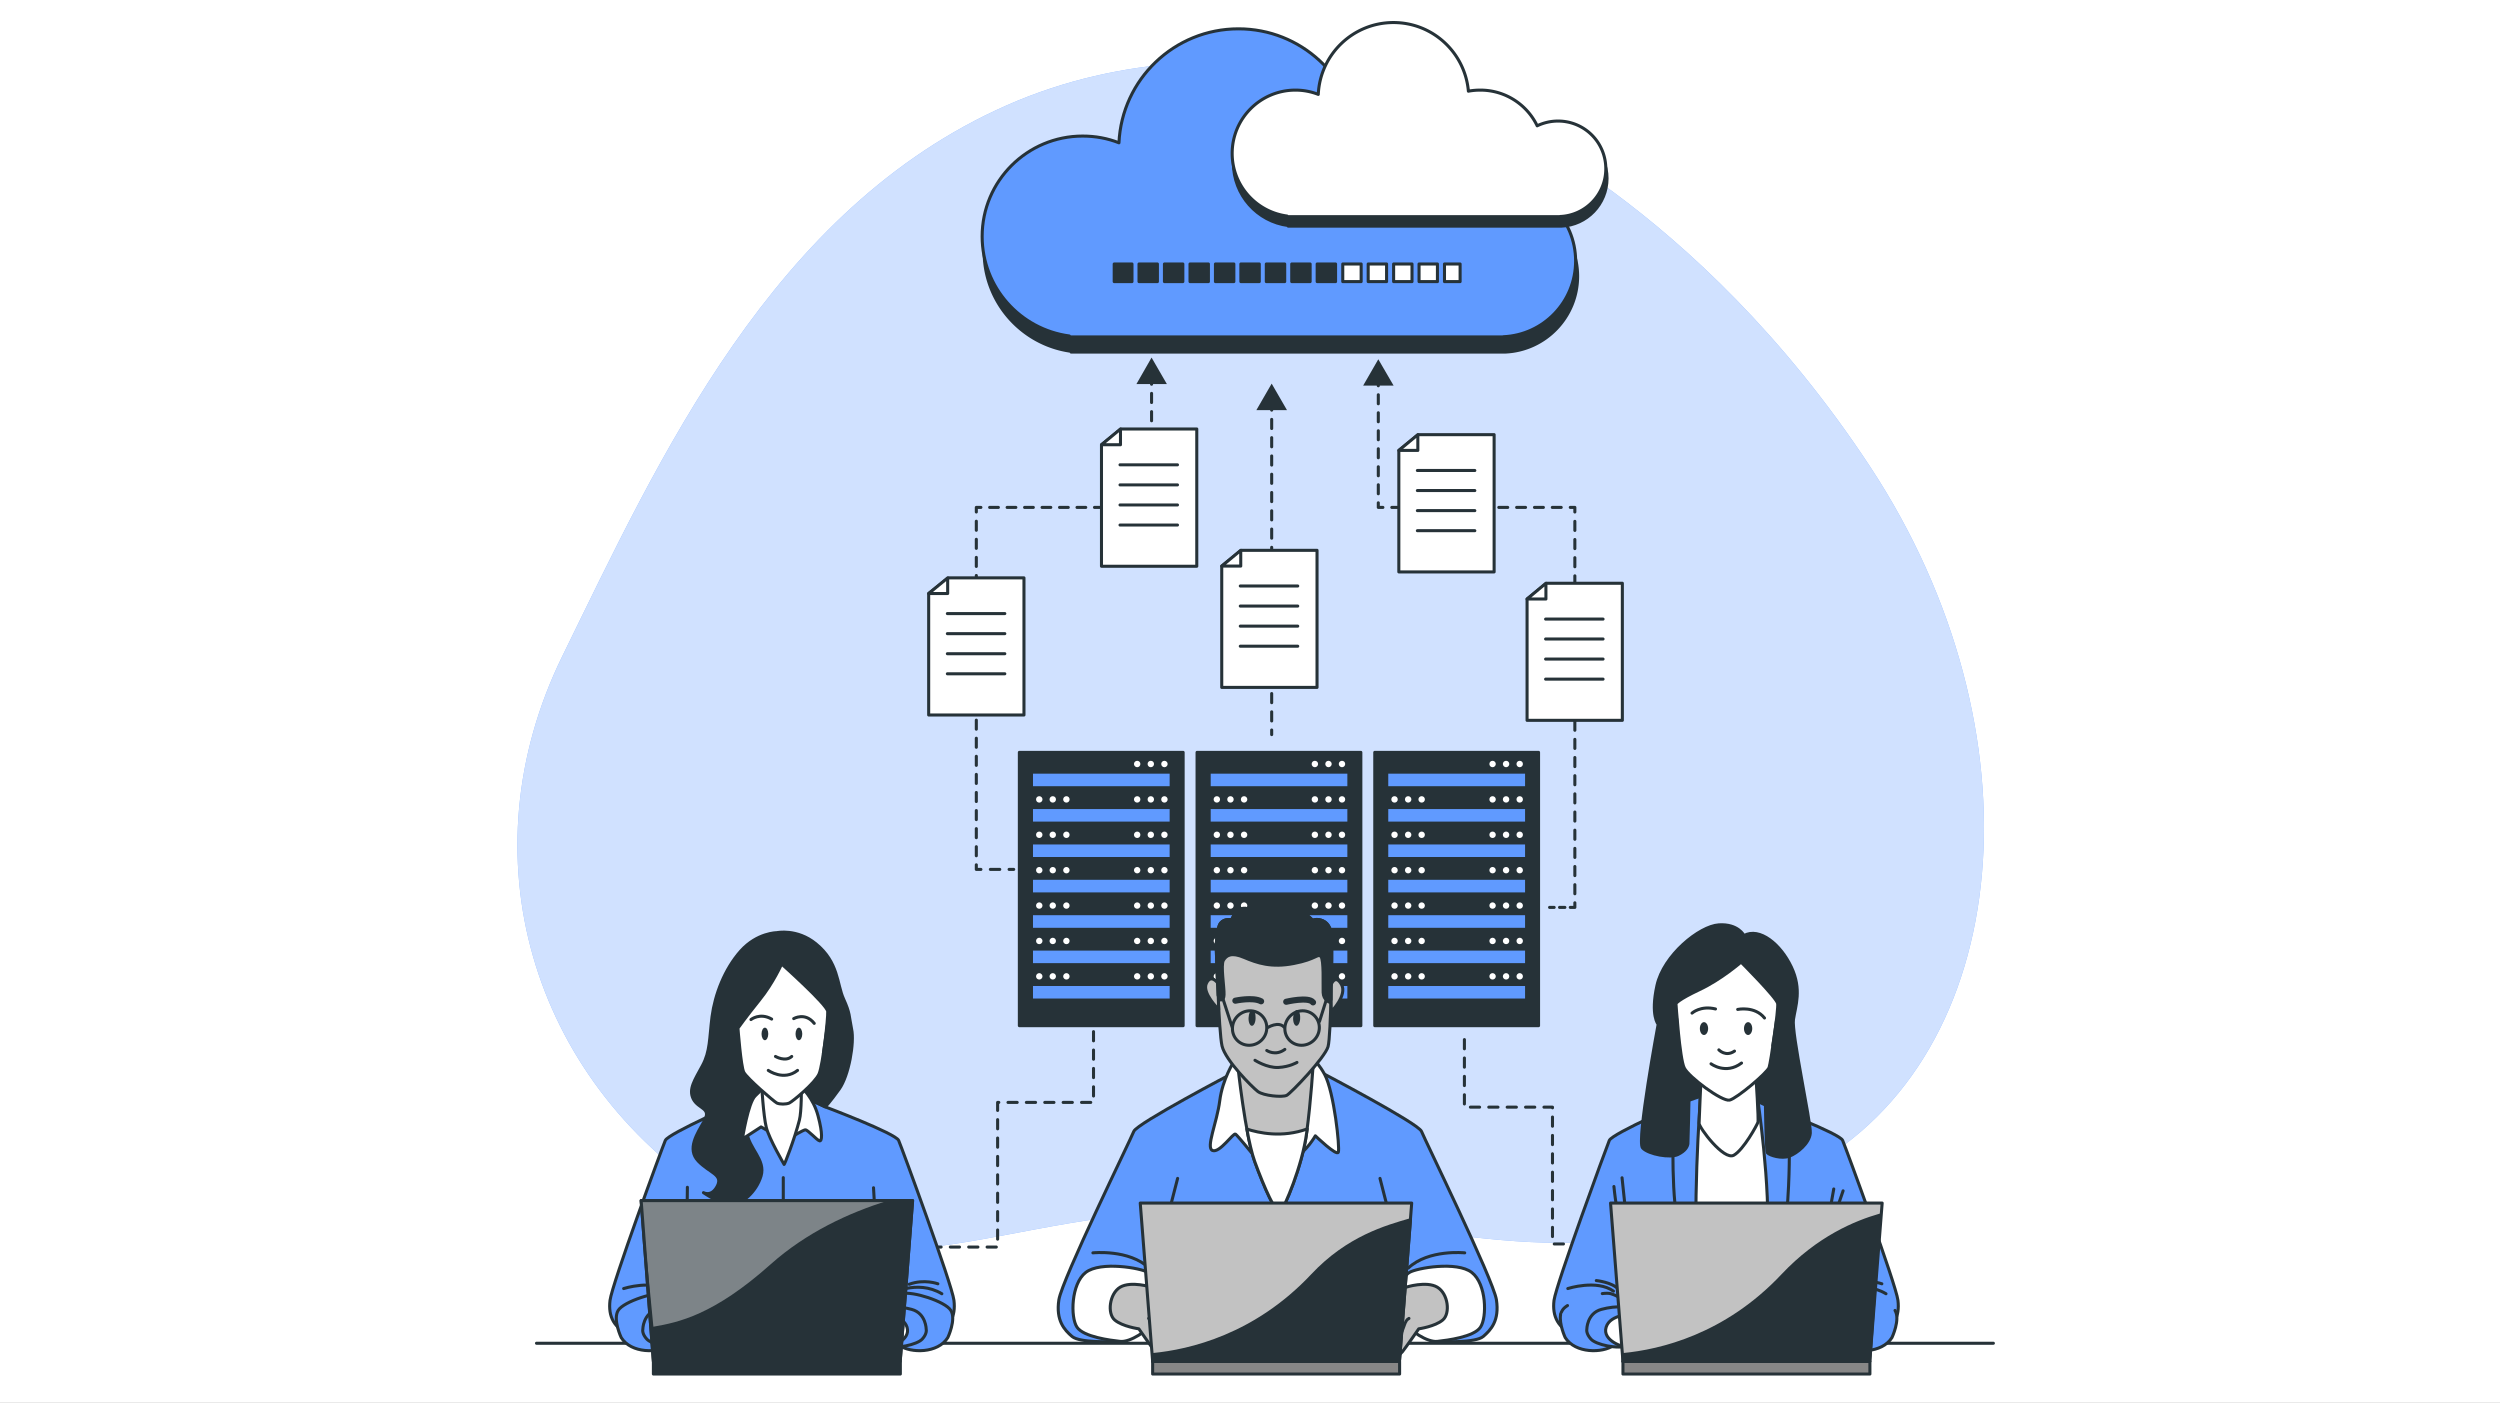 <svg xmlns="http://www.w3.org/2000/svg" width="1800" height="1010" fill="none"><rect width="100%" height="100%" fill="#808080" stroke="none"/><g clip-path="url(#a)"><path fill="#fff" d="M0 0h1800v1010H0z"/><path fill="#609AFF" d="M1070.35 83.079s-176.587-81.733-345.456-7.28c-168.869 74.452-250.05 253.8-320.091 396.749-70.04 142.949-22.832 303.104 110.19 389.8 133.022 86.806 219.166-6.287 402.816 11.471 183.651 17.648 233.831 49.084 383.511-32.428 149.68-81.512 170.42-315.127 45.11-505.505-125.3-190.267-276.08-252.807-276.08-252.807z"/><path fill="#fff" d="M1070.35 83.079s-176.587-81.733-345.456-7.28c-168.869 74.452-250.05 253.8-320.091 396.749-70.04 142.949-22.832 303.104 110.19 389.8 133.022 86.806 219.166-6.287 402.816 11.471 183.651 17.648 233.831 49.084 383.511-32.428 149.68-81.512 170.42-315.127 45.11-505.505-125.3-190.267-276.08-252.807-276.08-252.807z" opacity=".7"/><path stroke="#263238" stroke-linecap="round" stroke-linejoin="round" stroke-width="2.206" d="M386.281 967.139H1435.23"/><path fill="#263238" stroke="#263238" stroke-linecap="round" stroke-linejoin="round" stroke-width="2.206" d="M929.841 925.223c0 6.177-4.963 11.03-11.03 11.03-6.177 0-11.03-4.853-11.03-11.03 0-6.066 4.853-11.03 11.03-11.03 6.067 0 11.03 4.964 11.03 11.03z"/><path stroke="#263238" stroke-linecap="round" stroke-linejoin="round" stroke-width="2.206" d="M729.86 625.971h-3.309"/><path stroke="#263238" stroke-dasharray="6.77 6.77" stroke-linecap="round" stroke-linejoin="round" stroke-width="2.206" d="M719.827 625.971H709.68"/><path stroke="#263238" stroke-linecap="round" stroke-linejoin="round" stroke-width="2.206" d="M706.258 625.973h-3.309v-3.309"/><path stroke="#263238" stroke-dasharray="6.51 6.51" stroke-linecap="round" stroke-linejoin="round" stroke-width="2.206" d="M702.949 616.155V371.951"/><path stroke="#263238" stroke-linecap="round" stroke-linejoin="round" stroke-width="2.206" d="M702.949 368.645v-3.309h3.309"/><path stroke="#263238" stroke-dasharray="6.29 6.29" stroke-linecap="round" stroke-linejoin="round" stroke-width="2.206" d="M712.543 365.336h110.19"/><path stroke="#263238" stroke-linecap="round" stroke-linejoin="round" stroke-width="2.206" d="M825.82 365.334h3.309v-3.309"/><path stroke="#263238" stroke-dasharray="6.57 6.57" stroke-linecap="round" stroke-linejoin="round" stroke-width="2.206" d="M829.129 355.518v-75.555"/><path stroke="#263238" stroke-linecap="round" stroke-linejoin="round" stroke-width="2.206" d="M829.129 276.653v-3.309"/><path fill="#263238" d="m840.161 276.541-11.03-19.082-10.92 19.082h21.95z"/><path stroke="#263238" stroke-linecap="round" stroke-linejoin="round" stroke-width="2.206" d="M1115.7 653.326h3.3"/><path stroke="#263238" stroke-dasharray="3.85 3.85" stroke-linecap="round" stroke-linejoin="round" stroke-width="2.206" d="M1122.87 653.326h5.73"/><path stroke="#263238" stroke-linecap="round" stroke-linejoin="round" stroke-width="2.206" d="M1130.59 653.327h3.3v-3.309"/><path stroke="#263238" stroke-dasharray="6.54 6.54" stroke-linecap="round" stroke-linejoin="round" stroke-width="2.206" d="M1133.89 643.508V371.949"/><path stroke="#263238" stroke-linecap="round" stroke-linejoin="round" stroke-width="2.206" d="M1133.89 368.641v-3.309h-3.3"/><path stroke="#263238" stroke-dasharray="6.42 6.42" stroke-linecap="round" stroke-linejoin="round" stroke-width="2.206" d="M1124.08 365.332H998.996"/><path stroke="#263238" stroke-linecap="round" stroke-linejoin="round" stroke-width="2.206" d="M995.688 365.332h-3.309v-3.309"/><path stroke="#263238" stroke-dasharray="6.48 6.48" stroke-linecap="round" stroke-linejoin="round" stroke-width="2.206" d="M992.379 355.517v-74.453"/><path stroke="#263238" stroke-linecap="round" stroke-linejoin="round" stroke-width="2.206" d="M992.379 277.756v-3.309"/><path fill="#263238" d="m1003.41 277.643-11.029-18.971-10.92 18.971h21.949z"/><path stroke="#263238" stroke-linecap="round" stroke-linejoin="round" stroke-width="2.206" d="M915.609 528.911v-3.309"/><path stroke="#263238" stroke-dasharray="6.58 6.58" stroke-linecap="round" stroke-linejoin="round" stroke-width="2.206" d="M915.609 519.097v-220.49"/><path stroke="#263238" stroke-linecap="round" stroke-linejoin="round" stroke-width="2.206" d="M915.609 295.297v-3.309"/><path fill="#263238" d="m926.634 295.297-11.03-19.082-11.03 19.082h22.06z"/><path stroke="#263238" stroke-dasharray="6.62 6.62" stroke-linecap="round" stroke-linejoin="round" stroke-width="2.206" d="M1054.37 748.514v48.642h63.42v98.498h36.18M787.332 742.783v50.959h-69.048v104.123h-54.378"/><path fill="#263238" stroke="#263238" stroke-linecap="round" stroke-linejoin="round" stroke-width="2.206" d="M1135.88 198.895c0-30.112-24.48-54.599-54.59-54.599-8.61 0-16.66 1.985-23.83 5.405-11.69-24.156-36.51-40.811-65.186-40.811a69.04 69.04 0 0 0-13.567 1.323c-3.861-44.01-40.701-78.533-85.703-78.533-46.216 0-83.939 36.399-86.034 82.063-8.052-3.089-16.876-4.853-26.031-4.853-40.039 0-72.357 32.428-72.357 72.357 0 36.619 27.354 66.952 62.65 71.695v.551H1083.6c29.12-1.213 52.28-25.259 52.28-54.598z"/><path fill="#609AFF" stroke="#263238" stroke-linecap="round" stroke-linejoin="round" stroke-width="2.206" d="M1134.45 187.975c0-30.223-24.38-54.709-54.6-54.709-8.49 0-16.65 1.985-23.82 5.515-11.69-24.156-36.4-40.811-65.08-40.811-4.632 0-9.155.441-13.567 1.213-3.86-44.01-40.811-78.423-85.703-78.423-46.215 0-83.938 36.399-86.034 82.063-8.162-3.199-16.876-4.853-26.141-4.853-39.928 0-72.357 32.318-72.357 72.246 0 36.73 27.355 66.952 62.761 71.695v.662h312.371v-.11c29.01-1.214 52.17-25.149 52.17-54.488z"/><path fill="#263238" stroke="#263238" stroke-linecap="round" stroke-linejoin="round" stroke-width="2.206" d="M1157.06 128.414c0-18.972-15.44-34.414-34.41-34.414-5.4 0-10.48 1.324-15 3.53-7.39-15.222-22.94-25.7-40.92-25.7-2.94 0-5.81.257-8.6.772-2.43-27.685-25.59-49.415-53.94-49.415-29.12 0-52.835 22.943-54.158 51.62-5.074-1.984-10.7-2.977-16.435-2.977-25.149 0-45.554 20.295-45.554 45.443 0 23.163 17.207 42.245 39.487 45.113v.441h196.67c18.31-.772 32.86-15.883 32.86-34.413z"/><path fill="#fff" stroke="#263238" stroke-linecap="round" stroke-linejoin="round" stroke-width="2.206" d="M1156.18 121.575a34.315 34.315 0 0 0-34.41-34.414c-5.3 0-10.37 1.213-15 3.42-7.28-15.222-22.94-25.7-40.92-25.7-2.95 0-5.81.257-8.61.772-2.42-27.686-25.59-49.415-53.93-49.415-29.123 0-52.838 22.943-54.161 51.731a44.899 44.899 0 0 0-16.435-3.088c-25.148 0-45.554 20.405-45.554 45.553 0 23.053 17.207 42.135 39.488 45.113v.441h196.662v-.11c18.31-.772 32.87-15.883 32.87-34.303z"/><path fill="#263238" stroke="#263238" stroke-linecap="round" stroke-linejoin="round" stroke-width="2.206" d="M906.67 190.072h-13.236v12.685h13.236v-12.685zm-18.305 0h-13.236v12.685h13.236v-12.685zm36.617 0h-13.236v12.685h13.236v-12.685zm-54.93 0h-13.236v12.685h13.236v-12.685zm-18.414 0h-13.236v12.685h13.236v-12.685zm-31.548 12.685h13.236v-12.685H820.09v12.685zm123.201-12.685h-13.236v12.685h13.236v-12.685zm18.308 0h-13.236v12.685h13.236v-12.685zm-146.585 0h-12.795v12.685h12.795v-12.685z"/><path fill="#fff" stroke="#263238" stroke-linecap="round" stroke-linejoin="round" stroke-width="2.206" d="M1034.95 190.072h-13.23v12.685h13.23v-12.685zm5.08 0v12.685h11.25v-12.685h-11.25zm-60.005 0h-13.236v12.685h13.236v-12.685zm18.309 0h-13.236v12.685h13.236v-12.685zm18.306 0h-13.23v12.685h13.23v-12.685zM737.255 514.795h-68.607v-87.468l14.119-11.251h54.488v98.719z"/><path stroke="#263238" stroke-linecap="round" stroke-linejoin="round" stroke-width="2.206" d="M682.102 441.777h41.362m-41.362 14.448h41.362m-41.362 14.451h41.362m-41.362 14.447h41.362"/><path fill="#fff" stroke="#263238" stroke-linecap="round" stroke-linejoin="round" stroke-width="2.206" d="M668.648 427.327h13.678v-11.251l-13.678 11.251zm193.025-19.633h-68.607v-87.468l14.008-11.361h54.599v98.829z"/><path stroke="#263238" stroke-linecap="round" stroke-linejoin="round" stroke-width="2.206" d="M806.414 334.678h41.363m-41.363 14.447h41.363m-41.363 14.449h41.363m-41.363 14.447h41.363"/><path fill="#fff" stroke="#263238" stroke-linecap="round" stroke-linejoin="round" stroke-width="2.206" d="M793.066 320.226h13.678v-11.361l-13.678 11.361zm155.197 174.713h-68.607v-87.357l14.008-11.361h54.599v98.718z"/><path stroke="#263238" stroke-linecap="round" stroke-linejoin="round" stroke-width="2.206" d="M893.004 421.922h41.362m-41.362 14.447h41.362m-41.362 14.451h41.362m-41.362 14.448h41.362"/><path fill="#fff" stroke="#263238" stroke-linecap="round" stroke-linejoin="round" stroke-width="2.206" d="M879.656 407.582h13.677v-11.361l-13.677 11.361zm288.434 111.072h-68.6v-87.358l14.01-11.36h54.59v98.718z"/><path stroke="#263238" stroke-linecap="round" stroke-linejoin="round" stroke-width="2.206" d="M1112.84 445.748h41.36m-41.36 14.336h41.36m-41.36 14.451h41.36m-41.36 14.447h41.36"/><path fill="#fff" stroke="#263238" stroke-linecap="round" stroke-linejoin="round" stroke-width="2.206" d="M1099.49 431.296h13.57v-11.36l-13.57 11.36zm-23.72-19.522h-68.61v-87.468l14.01-11.361h54.6v98.829z"/><path stroke="#263238" stroke-linecap="round" stroke-linejoin="round" stroke-width="2.206" d="M1020.51 338.758h41.36m-41.36 14.447h41.36m-41.36 14.449h41.36m-41.36 14.448h41.36"/><path fill="#fff" stroke="#263238" stroke-linecap="round" stroke-linejoin="round" stroke-width="2.206" d="M1007.16 324.306h13.68v-11.361l-13.68 11.361z"/><path fill="#263238" stroke="#263238" stroke-linecap="round" stroke-linejoin="round" stroke-width="2.206" d="M851.852 738.48H733.941V541.705h117.911V738.48z"/><path fill="#609AFF" stroke="#263238" stroke-linecap="round" stroke-linejoin="round" stroke-width="2.206" d="M843.246 567.184H742.652v-11.25h100.594v11.25z"/><path fill="#fff" d="M821.078 550.09c0 1.213-.993 2.316-2.316 2.316-1.214 0-2.317-1.103-2.317-2.316 0-1.324 1.103-2.317 2.317-2.317 1.323 0 2.316.993 2.316 2.317zm9.816 0c0 1.213-.992 2.316-2.316 2.316-1.324 0-2.316-1.103-2.316-2.316 0-1.324.992-2.317 2.316-2.317 1.324 0 2.316.993 2.316 2.317zm9.817 0c0 1.213-1.103 2.316-2.317 2.316-1.323 0-2.316-1.103-2.316-2.316 0-1.324.993-2.317 2.316-2.317 1.214 0 2.317.993 2.317 2.317zm-90.117 25.476c0 1.324-1.103 2.317-2.317 2.317-1.323 0-2.316-.993-2.316-2.317 0-1.323.993-2.316 2.316-2.316 1.214 0 2.317.993 2.317 2.316zm9.707 0c0 1.324-.993 2.317-2.317 2.317-1.213 0-2.316-.993-2.316-2.317 0-1.323 1.103-2.316 2.316-2.316 1.324 0 2.317.993 2.317 2.316zm9.816 0c0 1.324-.993 2.317-2.316 2.317-1.214 0-2.317-.993-2.317-2.317 0-1.323 1.103-2.316 2.317-2.316 1.323 0 2.316.993 2.316 2.316z"/><path fill="#609AFF" stroke="#263238" stroke-linecap="round" stroke-linejoin="round" stroke-width="2.206" d="M843.246 592.663H742.652v-11.251h100.594v11.251z"/><path fill="#fff" d="M821.078 575.566c0 1.324-.993 2.317-2.316 2.317-1.214 0-2.317-.993-2.317-2.317 0-1.323 1.103-2.316 2.317-2.316 1.323 0 2.316.993 2.316 2.316zm9.816 0c0 1.324-.992 2.317-2.316 2.317-1.324 0-2.316-.993-2.316-2.317 0-1.323.992-2.316 2.316-2.316 1.324 0 2.316.993 2.316 2.316zm9.817 0c0 1.324-1.103 2.317-2.317 2.317-1.323 0-2.316-.993-2.316-2.317 0-1.323.993-2.316 2.316-2.316 1.214 0 2.317.993 2.317 2.316zm-90.117 25.481c0 1.323-1.103 2.316-2.317 2.316-1.323 0-2.316-.993-2.316-2.316 0-1.324.993-2.317 2.316-2.317 1.214 0 2.317.993 2.317 2.317zm9.707 0c0 1.323-.993 2.316-2.317 2.316-1.213 0-2.316-.993-2.316-2.316 0-1.324 1.103-2.317 2.316-2.317 1.324 0 2.317.993 2.317 2.317zm9.816 0c0 1.323-.993 2.316-2.316 2.316-1.214 0-2.317-.993-2.317-2.316 0-1.324 1.103-2.317 2.317-2.317 1.323 0 2.316.993 2.316 2.317z"/><path fill="#609AFF" stroke="#263238" stroke-linecap="round" stroke-linejoin="round" stroke-width="2.206" d="M843.246 618.143H742.652v-11.25h100.594v11.25z"/><path fill="#fff" d="M821.078 601.047c0 1.323-.993 2.316-2.316 2.316-1.214 0-2.317-.993-2.317-2.316 0-1.324 1.103-2.317 2.317-2.317 1.323 0 2.316.993 2.316 2.317zm9.816 0c0 1.323-.992 2.316-2.316 2.316-1.324 0-2.316-.993-2.316-2.316 0-1.324.992-2.317 2.316-2.317 1.324 0 2.316.993 2.316 2.317zm9.817 0c0 1.323-1.103 2.316-2.317 2.316-1.323 0-2.316-.993-2.316-2.316 0-1.324.993-2.317 2.316-2.317 1.214 0 2.317.993 2.317 2.317zm-90.117 25.48c0 1.324-1.103 2.316-2.317 2.316-1.323 0-2.316-.992-2.316-2.316 0-1.213.993-2.316 2.316-2.316 1.214 0 2.317 1.103 2.317 2.316zm9.707 0c0 1.324-.993 2.316-2.317 2.316-1.213 0-2.316-.992-2.316-2.316 0-1.213 1.103-2.316 2.316-2.316 1.324 0 2.317 1.103 2.317 2.316zm9.816 0c0 1.324-.993 2.316-2.316 2.316-1.214 0-2.317-.992-2.317-2.316 0-1.213 1.103-2.316 2.317-2.316 1.323 0 2.316 1.103 2.316 2.316z"/><path fill="#609AFF" stroke="#263238" stroke-linecap="round" stroke-linejoin="round" stroke-width="2.206" d="M843.246 643.622H742.652v-11.251h100.594v11.251z"/><path fill="#fff" d="M821.078 626.527c0 1.324-.993 2.316-2.316 2.316-1.214 0-2.317-.992-2.317-2.316 0-1.213 1.103-2.316 2.317-2.316 1.323 0 2.316 1.103 2.316 2.316zm9.816 0c0 1.324-.992 2.316-2.316 2.316-1.324 0-2.316-.992-2.316-2.316 0-1.213.992-2.316 2.316-2.316 1.324 0 2.316 1.103 2.316 2.316zm9.817 0c0 1.324-1.103 2.316-2.317 2.316-1.323 0-2.316-.992-2.316-2.316 0-1.213.993-2.316 2.316-2.316 1.214 0 2.317 1.103 2.317 2.316zm-90.117 25.477c0 1.323-1.103 2.316-2.317 2.316-1.323 0-2.316-.993-2.316-2.316 0-1.214.993-2.316 2.316-2.316 1.214 0 2.317 1.102 2.317 2.316zm9.707 0c0 1.323-.993 2.316-2.317 2.316-1.213 0-2.316-.993-2.316-2.316 0-1.214 1.103-2.316 2.316-2.316 1.324 0 2.317 1.102 2.317 2.316zm9.816 0c0 1.323-.993 2.316-2.316 2.316-1.214 0-2.317-.993-2.317-2.316 0-1.214 1.103-2.316 2.317-2.316 1.323 0 2.316 1.102 2.316 2.316z"/><path fill="#609AFF" stroke="#263238" stroke-linecap="round" stroke-linejoin="round" stroke-width="2.206" d="M843.246 669.102H742.652v-11.25h100.594v11.25z"/><path fill="#fff" d="M821.078 652.004c0 1.323-.993 2.316-2.316 2.316-1.214 0-2.317-.993-2.317-2.316 0-1.214 1.103-2.316 2.317-2.316 1.323 0 2.316 1.102 2.316 2.316zm9.816 0c0 1.323-.992 2.316-2.316 2.316-1.324 0-2.316-.993-2.316-2.316 0-1.214.992-2.316 2.316-2.316 1.324 0 2.316 1.102 2.316 2.316zm9.817 0c0 1.323-1.103 2.316-2.317 2.316-1.323 0-2.316-.993-2.316-2.316 0-1.214.993-2.316 2.316-2.316 1.214 0 2.317 1.102 2.317 2.316zm-90.117 25.478c0 1.324-1.103 2.317-2.317 2.317-1.323 0-2.316-.993-2.316-2.317 0-1.213.993-2.316 2.316-2.316 1.214 0 2.317 1.103 2.317 2.316zm9.707 0c0 1.324-.993 2.317-2.317 2.317-1.213 0-2.316-.993-2.316-2.317 0-1.213 1.103-2.316 2.316-2.316 1.324 0 2.317 1.103 2.317 2.316zm9.816 0c0 1.324-.993 2.317-2.316 2.317-1.214 0-2.317-.993-2.317-2.317 0-1.213 1.103-2.316 2.317-2.316 1.323 0 2.316 1.103 2.316 2.316z"/><path fill="#609AFF" stroke="#263238" stroke-linecap="round" stroke-linejoin="round" stroke-width="2.206" d="M843.246 694.581H742.652V683.33h100.594v11.251z"/><path fill="#fff" d="M821.078 677.482c0 1.324-.993 2.317-2.316 2.317-1.214 0-2.317-.993-2.317-2.317 0-1.213 1.103-2.316 2.317-2.316 1.323 0 2.316 1.103 2.316 2.316zm9.816 0c0 1.324-.992 2.317-2.316 2.317-1.324 0-2.316-.993-2.316-2.317 0-1.213.992-2.316 2.316-2.316 1.324 0 2.316 1.103 2.316 2.316zm9.817 0c0 1.324-1.103 2.317-2.317 2.317-1.323 0-2.316-.993-2.316-2.317 0-1.213.993-2.316 2.316-2.316 1.214 0 2.317 1.103 2.317 2.316zm-90.117 25.481c0 1.323-1.103 2.316-2.317 2.316-1.323 0-2.316-.993-2.316-2.316 0-1.214.993-2.317 2.316-2.317 1.214 0 2.317 1.103 2.317 2.317zm9.707 0c0 1.323-.993 2.316-2.317 2.316-1.213 0-2.316-.993-2.316-2.316 0-1.214 1.103-2.317 2.316-2.317 1.324 0 2.317 1.103 2.317 2.317zm9.816 0c0 1.323-.993 2.316-2.316 2.316-1.214 0-2.317-.993-2.317-2.316 0-1.214 1.103-2.317 2.317-2.317 1.323 0 2.316 1.103 2.316 2.317z"/><path fill="#609AFF" stroke="#263238" stroke-linecap="round" stroke-linejoin="round" stroke-width="2.206" d="M843.246 720.061H742.652v-11.25h100.594v11.25z"/><path fill="#fff" d="M821.078 702.963c0 1.323-.993 2.316-2.316 2.316-1.214 0-2.317-.993-2.317-2.316 0-1.214 1.103-2.317 2.317-2.317 1.323 0 2.316 1.103 2.316 2.317zm9.816 0c0 1.323-.992 2.316-2.316 2.316-1.324 0-2.316-.993-2.316-2.316 0-1.214.992-2.317 2.316-2.317 1.324 0 2.316 1.103 2.316 2.317zm9.817 0c0 1.323-1.103 2.316-2.317 2.316-1.323 0-2.316-.993-2.316-2.316 0-1.214.993-2.317 2.316-2.317 1.214 0 2.317 1.103 2.317 2.317z"/><path stroke="#263238" stroke-linecap="round" stroke-linejoin="round" stroke-width="2.206" d="M750.594 728.443c0 1.324-1.103 2.317-2.317 2.317-1.323 0-2.316-.993-2.316-2.317 0-1.213.993-2.316 2.316-2.316 1.214 0 2.317 1.103 2.317 2.316zm9.707 0c0 1.324-.993 2.317-2.317 2.317-1.213 0-2.316-.993-2.316-2.317 0-1.213 1.103-2.316 2.316-2.316 1.324 0 2.317 1.103 2.317 2.316zm9.816 0c0 1.324-.993 2.317-2.316 2.317-1.214 0-2.317-.993-2.317-2.317 0-1.213 1.103-2.316 2.317-2.316 1.323 0 2.316 1.103 2.316 2.316z"/><path fill="#263238" stroke="#263238" stroke-linecap="round" stroke-linejoin="round" stroke-width="2.206" d="M979.801 738.48h-117.91V541.705h117.91V738.48z"/><path fill="#609AFF" stroke="#263238" stroke-linecap="round" stroke-linejoin="round" stroke-width="2.206" d="M971.195 567.184H870.602v-11.25h100.593v11.25z"/><path fill="#fff" d="M949.023 550.09c0 1.213-.992 2.316-2.316 2.316-1.324 0-2.316-1.103-2.316-2.316 0-1.324.992-2.317 2.316-2.317 1.324 0 2.316.993 2.316 2.317zm9.817 0c0 1.213-1.103 2.316-2.317 2.316-1.323 0-2.316-1.103-2.316-2.316 0-1.324.993-2.317 2.316-2.317 1.214 0 2.317.993 2.317 2.317zm9.707 0c0 1.213-.993 2.316-2.317 2.316-1.213 0-2.316-1.103-2.316-2.316 0-1.324 1.103-2.317 2.316-2.317 1.324 0 2.317.993 2.317 2.317zm-90.106 25.476c0 1.324-.992 2.317-2.316 2.317-1.213 0-2.316-.993-2.316-2.317 0-1.323 1.103-2.316 2.316-2.316 1.324 0 2.316.993 2.316 2.316zm9.817 0c0 1.324-.993 2.317-2.317 2.317-1.323 0-2.316-.993-2.316-2.317 0-1.323.993-2.316 2.316-2.316 1.324 0 2.317.993 2.317 2.316zm9.816 0c0 1.324-1.103 2.317-2.316 2.317-1.324 0-2.317-.993-2.317-2.317 0-1.323.993-2.316 2.317-2.316 1.213 0 2.316.993 2.316 2.316z"/><path fill="#609AFF" stroke="#263238" stroke-linecap="round" stroke-linejoin="round" stroke-width="2.206" d="M971.195 592.663H870.602v-11.251h100.593v11.251z"/><path fill="#fff" d="M949.023 575.566c0 1.324-.992 2.317-2.316 2.317-1.324 0-2.316-.993-2.316-2.317 0-1.323.992-2.316 2.316-2.316 1.324 0 2.316.993 2.316 2.316zm9.817 0c0 1.324-1.103 2.317-2.317 2.317-1.323 0-2.316-.993-2.316-2.317 0-1.323.993-2.316 2.316-2.316 1.214 0 2.317.993 2.317 2.316zm9.707 0c0 1.324-.993 2.317-2.317 2.317-1.213 0-2.316-.993-2.316-2.317 0-1.323 1.103-2.316 2.316-2.316 1.324 0 2.317.993 2.317 2.316zm-90.106 25.481c0 1.323-.992 2.316-2.316 2.316-1.213 0-2.316-.993-2.316-2.316 0-1.324 1.103-2.317 2.316-2.317 1.324 0 2.316.993 2.316 2.317zm9.817 0c0 1.323-.993 2.316-2.317 2.316-1.323 0-2.316-.993-2.316-2.316 0-1.324.993-2.317 2.316-2.317 1.324 0 2.317.993 2.317 2.317zm9.816 0c0 1.323-1.103 2.316-2.316 2.316-1.324 0-2.317-.993-2.317-2.316 0-1.324.993-2.317 2.317-2.317 1.213 0 2.316.993 2.316 2.317z"/><path fill="#609AFF" stroke="#263238" stroke-linecap="round" stroke-linejoin="round" stroke-width="2.206" d="M971.195 618.143H870.602v-11.25h100.593v11.25z"/><path fill="#fff" d="M949.023 601.047c0 1.323-.992 2.316-2.316 2.316-1.324 0-2.316-.993-2.316-2.316 0-1.324.992-2.317 2.316-2.317 1.324 0 2.316.993 2.316 2.317zm9.817 0c0 1.323-1.103 2.316-2.317 2.316-1.323 0-2.316-.993-2.316-2.316 0-1.324.993-2.317 2.316-2.317 1.214 0 2.317.993 2.317 2.317zm9.707 0c0 1.323-.993 2.316-2.317 2.316-1.213 0-2.316-.993-2.316-2.316 0-1.324 1.103-2.317 2.316-2.317 1.324 0 2.317.993 2.317 2.317zm-90.106 25.48c0 1.324-.992 2.316-2.316 2.316-1.213 0-2.316-.992-2.316-2.316 0-1.213 1.103-2.316 2.316-2.316 1.324 0 2.316 1.103 2.316 2.316zm9.817 0c0 1.324-.993 2.316-2.317 2.316-1.323 0-2.316-.992-2.316-2.316 0-1.213.993-2.316 2.316-2.316 1.324 0 2.317 1.103 2.317 2.316zm9.816 0c0 1.324-1.103 2.316-2.316 2.316-1.324 0-2.317-.992-2.317-2.316 0-1.213.993-2.316 2.317-2.316 1.213 0 2.316 1.103 2.316 2.316z"/><path fill="#609AFF" stroke="#263238" stroke-linecap="round" stroke-linejoin="round" stroke-width="2.206" d="M971.195 643.622H870.602v-11.251h100.593v11.251z"/><path fill="#fff" d="M949.023 626.527c0 1.324-.992 2.316-2.316 2.316-1.324 0-2.316-.992-2.316-2.316 0-1.213.992-2.316 2.316-2.316 1.324 0 2.316 1.103 2.316 2.316zm9.817 0c0 1.324-1.103 2.316-2.317 2.316-1.323 0-2.316-.992-2.316-2.316 0-1.213.993-2.316 2.316-2.316 1.214 0 2.317 1.103 2.317 2.316zm9.707 0c0 1.324-.993 2.316-2.317 2.316-1.213 0-2.316-.992-2.316-2.316 0-1.213 1.103-2.316 2.316-2.316 1.324 0 2.317 1.103 2.317 2.316zm-90.106 25.477c0 1.323-.992 2.316-2.316 2.316-1.213 0-2.316-.993-2.316-2.316 0-1.214 1.103-2.316 2.316-2.316 1.324 0 2.316 1.102 2.316 2.316zm9.817 0c0 1.323-.993 2.316-2.317 2.316-1.323 0-2.316-.993-2.316-2.316 0-1.214.993-2.316 2.316-2.316 1.324 0 2.317 1.102 2.317 2.316zm9.816 0c0 1.323-1.103 2.316-2.316 2.316-1.324 0-2.317-.993-2.317-2.316 0-1.214.993-2.316 2.317-2.316 1.213 0 2.316 1.102 2.316 2.316z"/><path fill="#609AFF" stroke="#263238" stroke-linecap="round" stroke-linejoin="round" stroke-width="2.206" d="M971.195 669.102H870.602v-11.25h100.593v11.25z"/><path fill="#fff" d="M949.023 652.004c0 1.323-.992 2.316-2.316 2.316-1.324 0-2.316-.993-2.316-2.316 0-1.214.992-2.316 2.316-2.316 1.324 0 2.316 1.102 2.316 2.316zm9.817 0c0 1.323-1.103 2.316-2.317 2.316-1.323 0-2.316-.993-2.316-2.316 0-1.214.993-2.316 2.316-2.316 1.214 0 2.317 1.102 2.317 2.316zm9.707 0c0 1.323-.993 2.316-2.317 2.316-1.213 0-2.316-.993-2.316-2.316 0-1.214 1.103-2.316 2.316-2.316 1.324 0 2.317 1.102 2.317 2.316zm-90.106 25.478c0 1.324-.992 2.317-2.316 2.317-1.213 0-2.316-.993-2.316-2.317 0-1.213 1.103-2.316 2.316-2.316 1.324 0 2.316 1.103 2.316 2.316zm9.817 0c0 1.324-.993 2.317-2.317 2.317-1.323 0-2.316-.993-2.316-2.317 0-1.213.993-2.316 2.316-2.316 1.324 0 2.317 1.103 2.317 2.316zm9.816 0c0 1.324-1.103 2.317-2.316 2.317-1.324 0-2.317-.993-2.317-2.317 0-1.213.993-2.316 2.317-2.316 1.213 0 2.316 1.103 2.316 2.316z"/><path fill="#609AFF" stroke="#263238" stroke-linecap="round" stroke-linejoin="round" stroke-width="2.206" d="M971.195 694.581H870.602V683.33h100.593v11.251z"/><path fill="#fff" d="M949.023 677.482c0 1.324-.992 2.317-2.316 2.317-1.324 0-2.316-.993-2.316-2.317 0-1.213.992-2.316 2.316-2.316 1.324 0 2.316 1.103 2.316 2.316zm9.817 0c0 1.324-1.103 2.317-2.317 2.317-1.323 0-2.316-.993-2.316-2.317 0-1.213.993-2.316 2.316-2.316 1.214 0 2.317 1.103 2.317 2.316zm9.707 0c0 1.324-.993 2.317-2.317 2.317-1.213 0-2.316-.993-2.316-2.317 0-1.213 1.103-2.316 2.316-2.316 1.324 0 2.317 1.103 2.317 2.316zm-90.106 25.481c0 1.323-.992 2.316-2.316 2.316-1.213 0-2.316-.993-2.316-2.316 0-1.214 1.103-2.317 2.316-2.317 1.324 0 2.316 1.103 2.316 2.317zm9.817 0c0 1.323-.993 2.316-2.317 2.316-1.323 0-2.316-.993-2.316-2.316 0-1.214.993-2.317 2.316-2.317 1.324 0 2.317 1.103 2.317 2.317zm9.816 0c0 1.323-1.103 2.316-2.316 2.316-1.324 0-2.317-.993-2.317-2.316 0-1.214.993-2.317 2.317-2.317 1.213 0 2.316 1.103 2.316 2.317z"/><path fill="#609AFF" stroke="#263238" stroke-linecap="round" stroke-linejoin="round" stroke-width="2.206" d="M971.195 720.061H870.602v-11.25h100.593v11.25z"/><path fill="#fff" d="M949.023 702.963c0 1.323-.992 2.316-2.316 2.316-1.324 0-2.316-.993-2.316-2.316 0-1.214.992-2.317 2.316-2.317 1.324 0 2.316 1.103 2.316 2.317zm9.817 0c0 1.323-1.103 2.316-2.317 2.316-1.323 0-2.316-.993-2.316-2.316 0-1.214.993-2.317 2.316-2.317 1.214 0 2.317 1.103 2.317 2.317zm9.707 0c0 1.323-.993 2.316-2.317 2.316-1.213 0-2.316-.993-2.316-2.316 0-1.214 1.103-2.317 2.316-2.317 1.324 0 2.317 1.103 2.317 2.317z"/><path stroke="#263238" stroke-linecap="round" stroke-linejoin="round" stroke-width="2.206" d="M878.441 728.443c0 1.324-.992 2.317-2.316 2.317-1.213 0-2.316-.993-2.316-2.317 0-1.213 1.103-2.316 2.316-2.316 1.324 0 2.316 1.103 2.316 2.316zm9.817 0c0 1.324-.993 2.317-2.317 2.317-1.323 0-2.316-.993-2.316-2.317 0-1.213.993-2.316 2.316-2.316 1.324 0 2.317 1.103 2.317 2.316zm9.816 0c0 1.324-1.103 2.317-2.316 2.317-1.324 0-2.317-.993-2.317-2.317 0-1.213.993-2.316 2.317-2.316 1.213 0 2.316 1.103 2.316 2.316z"/><path fill="#263238" stroke="#263238" stroke-linecap="round" stroke-linejoin="round" stroke-width="2.206" d="M1107.75 738.48H989.84V541.705h117.91V738.48z"/><path fill="#609AFF" stroke="#263238" stroke-linecap="round" stroke-linejoin="round" stroke-width="2.206" d="M1099.15 567.184H998.445v-11.25h100.705v11.25z"/><path fill="#fff" d="M1076.98 550.09c0 1.213-1.1 2.316-2.32 2.316-1.32 0-2.31-1.103-2.31-2.316 0-1.324.99-2.317 2.31-2.317 1.22 0 2.32.993 2.32 2.317zm9.71 0c0 1.213-1 2.316-2.32 2.316-1.21 0-2.32-1.103-2.32-2.316 0-1.324 1.11-2.317 2.32-2.317 1.32 0 2.32.993 2.32 2.317zm9.81 0c0 1.213-.99 2.316-2.31 2.316-1.33 0-2.32-1.103-2.32-2.316 0-1.324.99-2.317 2.32-2.317 1.32 0 2.31.993 2.31 2.317zm-90.12 25.474c0 1.324-.99 2.317-2.31 2.317-1.33 0-2.32-.993-2.32-2.317 0-1.323.99-2.316 2.32-2.316 1.32 0 2.31.993 2.31 2.316zm9.82 0c0 1.324-1.1 2.317-2.32 2.317-1.32 0-2.31-.993-2.31-2.317 0-1.323.99-2.316 2.31-2.316 1.22 0 2.32.993 2.32 2.316zm9.71 0c0 1.324-1 2.317-2.32 2.317-1.21 0-2.32-.993-2.32-2.317 0-1.323 1.11-2.316 2.32-2.316 1.32 0 2.32.993 2.32 2.316z"/><path fill="#609AFF" stroke="#263238" stroke-linecap="round" stroke-linejoin="round" stroke-width="2.206" d="M1099.15 592.663H998.445v-11.251h100.705v11.251z"/><path fill="#fff" d="M1076.98 575.566c0 1.324-1.1 2.317-2.32 2.317-1.32 0-2.31-.993-2.31-2.317 0-1.323.99-2.316 2.31-2.316 1.22 0 2.32.993 2.32 2.316zm9.71 0c0 1.324-1 2.317-2.32 2.317-1.21 0-2.32-.993-2.32-2.317 0-1.323 1.11-2.316 2.32-2.316 1.32 0 2.32.993 2.32 2.316zm9.81 0c0 1.324-.99 2.317-2.31 2.317-1.33 0-2.32-.993-2.32-2.317 0-1.323.99-2.316 2.32-2.316 1.32 0 2.31.993 2.31 2.316zm-90.12 25.481c0 1.323-.99 2.316-2.31 2.316-1.33 0-2.32-.993-2.32-2.316 0-1.324.99-2.317 2.32-2.317 1.32 0 2.31.993 2.31 2.317zm9.82 0c0 1.323-1.1 2.316-2.32 2.316-1.32 0-2.31-.993-2.31-2.316 0-1.324.99-2.317 2.31-2.317 1.22 0 2.32.993 2.32 2.317zm9.71 0c0 1.323-1 2.316-2.32 2.316-1.21 0-2.32-.993-2.32-2.316 0-1.324 1.11-2.317 2.32-2.317 1.32 0 2.32.993 2.32 2.317z"/><path fill="#609AFF" stroke="#263238" stroke-linecap="round" stroke-linejoin="round" stroke-width="2.206" d="M1099.15 618.143H998.445v-11.25h100.705v11.25z"/><path fill="#fff" d="M1076.98 601.047c0 1.323-1.1 2.316-2.32 2.316-1.32 0-2.31-.993-2.31-2.316 0-1.324.99-2.317 2.31-2.317 1.22 0 2.32.993 2.32 2.317zm9.71 0c0 1.323-1 2.316-2.32 2.316-1.21 0-2.32-.993-2.32-2.316 0-1.324 1.11-2.317 2.32-2.317 1.32 0 2.32.993 2.32 2.317zm9.81 0c0 1.323-.99 2.316-2.31 2.316-1.33 0-2.32-.993-2.32-2.316 0-1.324.99-2.317 2.32-2.317 1.32 0 2.31.993 2.31 2.317zm-90.12 25.48c0 1.324-.99 2.316-2.31 2.316-1.33 0-2.32-.992-2.32-2.316 0-1.213.99-2.316 2.32-2.316 1.32 0 2.31 1.103 2.31 2.316zm9.82 0c0 1.324-1.1 2.316-2.32 2.316-1.32 0-2.31-.992-2.31-2.316 0-1.213.99-2.316 2.31-2.316 1.22 0 2.32 1.103 2.32 2.316zm9.71 0c0 1.324-1 2.316-2.32 2.316-1.21 0-2.32-.992-2.32-2.316 0-1.213 1.11-2.316 2.32-2.316 1.32 0 2.32 1.103 2.32 2.316z"/><path fill="#609AFF" stroke="#263238" stroke-linecap="round" stroke-linejoin="round" stroke-width="2.206" d="M1099.15 643.622H998.445v-11.251h100.705v11.251z"/><path fill="#fff" d="M1076.98 626.527c0 1.324-1.1 2.316-2.32 2.316-1.32 0-2.31-.992-2.31-2.316 0-1.213.99-2.316 2.31-2.316 1.22 0 2.32 1.103 2.32 2.316zm9.71 0c0 1.324-1 2.316-2.32 2.316-1.21 0-2.32-.992-2.32-2.316 0-1.213 1.11-2.316 2.32-2.316 1.32 0 2.32 1.103 2.32 2.316zm9.81 0c0 1.324-.99 2.316-2.31 2.316-1.33 0-2.32-.992-2.32-2.316 0-1.213.99-2.316 2.32-2.316 1.32 0 2.31 1.103 2.31 2.316zm-90.12 25.477c0 1.323-.99 2.316-2.31 2.316-1.33 0-2.32-.993-2.32-2.316 0-1.214.99-2.316 2.32-2.316 1.32 0 2.31 1.102 2.31 2.316zm9.82 0c0 1.323-1.1 2.316-2.32 2.316-1.32 0-2.31-.993-2.31-2.316 0-1.214.99-2.316 2.31-2.316 1.22 0 2.32 1.102 2.32 2.316zm9.71 0c0 1.323-1 2.316-2.32 2.316-1.21 0-2.32-.993-2.32-2.316 0-1.214 1.11-2.316 2.32-2.316 1.32 0 2.32 1.102 2.32 2.316z"/><path fill="#609AFF" stroke="#263238" stroke-linecap="round" stroke-linejoin="round" stroke-width="2.206" d="M1099.15 669.102H998.445v-11.25h100.705v11.25z"/><path fill="#fff" d="M1076.98 652.004c0 1.323-1.1 2.316-2.32 2.316-1.32 0-2.31-.993-2.31-2.316 0-1.214.99-2.316 2.31-2.316 1.22 0 2.32 1.102 2.32 2.316zm9.71 0c0 1.323-1 2.316-2.32 2.316-1.21 0-2.32-.993-2.32-2.316 0-1.214 1.11-2.316 2.32-2.316 1.32 0 2.32 1.102 2.32 2.316zm9.81 0c0 1.323-.99 2.316-2.31 2.316-1.33 0-2.32-.993-2.32-2.316 0-1.214.99-2.316 2.32-2.316 1.32 0 2.31 1.102 2.31 2.316zm-90.12 25.478c0 1.324-.99 2.317-2.31 2.317-1.33 0-2.32-.993-2.32-2.317 0-1.213.99-2.316 2.32-2.316 1.32 0 2.31 1.103 2.31 2.316zm9.82 0c0 1.324-1.1 2.317-2.32 2.317-1.32 0-2.31-.993-2.31-2.317 0-1.213.99-2.316 2.31-2.316 1.22 0 2.32 1.103 2.32 2.316zm9.71 0c0 1.324-1 2.317-2.32 2.317-1.21 0-2.32-.993-2.32-2.317 0-1.213 1.11-2.316 2.32-2.316 1.32 0 2.32 1.103 2.32 2.316z"/><path fill="#609AFF" stroke="#263238" stroke-linecap="round" stroke-linejoin="round" stroke-width="2.206" d="M1099.15 694.581H998.445V683.33h100.705v11.251z"/><path fill="#fff" d="M1076.98 677.482c0 1.324-1.1 2.317-2.32 2.317-1.32 0-2.31-.993-2.31-2.317 0-1.213.99-2.316 2.31-2.316 1.22 0 2.32 1.103 2.32 2.316zm9.71 0c0 1.324-1 2.317-2.32 2.317-1.21 0-2.32-.993-2.32-2.317 0-1.213 1.11-2.316 2.32-2.316 1.32 0 2.32 1.103 2.32 2.316zm9.81 0c0 1.324-.99 2.317-2.31 2.317-1.33 0-2.32-.993-2.32-2.317 0-1.213.99-2.316 2.32-2.316 1.32 0 2.31 1.103 2.31 2.316zm-90.12 25.481c0 1.323-.99 2.316-2.31 2.316-1.33 0-2.32-.993-2.32-2.316 0-1.214.99-2.317 2.32-2.317 1.32 0 2.31 1.103 2.31 2.317zm9.82 0c0 1.323-1.1 2.316-2.32 2.316-1.32 0-2.31-.993-2.31-2.316 0-1.214.99-2.317 2.31-2.317 1.22 0 2.32 1.103 2.32 2.317zm9.71 0c0 1.323-1 2.316-2.32 2.316-1.21 0-2.32-.993-2.32-2.316 0-1.214 1.11-2.317 2.32-2.317 1.32 0 2.32 1.103 2.32 2.317z"/><path fill="#609AFF" stroke="#263238" stroke-linecap="round" stroke-linejoin="round" stroke-width="2.206" d="M1099.15 720.061H998.445v-11.25h100.705v11.25z"/><path fill="#fff" d="M1076.98 702.963c0 1.323-1.1 2.316-2.32 2.316-1.32 0-2.31-.993-2.31-2.316 0-1.214.99-2.317 2.31-2.317 1.22 0 2.32 1.103 2.32 2.317zm9.71 0c0 1.323-1 2.316-2.32 2.316-1.21 0-2.32-.993-2.32-2.316 0-1.214 1.11-2.317 2.32-2.317 1.32 0 2.32 1.103 2.32 2.317zm9.81 0c0 1.323-.99 2.316-2.31 2.316-1.33 0-2.32-.993-2.32-2.316 0-1.214.99-2.317 2.32-2.317 1.32 0 2.31 1.103 2.31 2.317z"/><path stroke="#263238" stroke-linecap="round" stroke-linejoin="round" stroke-width="2.206" d="M1006.38 728.443c0 1.324-.99 2.317-2.31 2.317-1.33 0-2.32-.993-2.32-2.317 0-1.213.99-2.316 2.32-2.316 1.32 0 2.31 1.103 2.31 2.316zm9.82 0c0 1.324-1.1 2.317-2.32 2.317-1.32 0-2.31-.993-2.31-2.317 0-1.213.99-2.316 2.31-2.316 1.22 0 2.32 1.103 2.32 2.316zm9.71 0c0 1.324-1 2.317-2.32 2.317-1.21 0-2.32-.993-2.32-2.317 0-1.213 1.11-2.316 2.32-2.316 1.32 0 2.32 1.103 2.32 2.316z"/><path fill="#263238" stroke="#263238" stroke-linecap="round" stroke-linejoin="round" stroke-width="2.206" d="M1278.72 817.564h-70.26v-66.732h70.26v66.732z"/><path fill="#609AFF" stroke="#263238" stroke-linecap="round" stroke-linejoin="round" stroke-width="2.206" d="M1366.52 936.247c-1.44-11.582-37.62-110.08-39.82-115.154-2.1-5.073-52.73-24.155-52.73-24.155l-30.88-14.229-28.9 10.148s-53.27 23.163-55.48 28.236c-2.09 5.074-38.27 103.572-39.82 115.154-1.43 11.581 2.98 20.626 15.22 24.596 12.36 3.971 25.04-7.279 28.24-14.118 3.31-6.839 11.58-41.252 11.58-41.252l13.79 50.297-1.76 11.912h113.6l-1.76-11.912 13.68-50.297s8.38 34.413 11.58 41.252c3.31 6.839 15.99 18.089 28.24 14.118 12.35-3.97 16.65-13.015 15.22-24.596z"/><path stroke="#263238" stroke-linecap="round" stroke-linejoin="round" stroke-width="2.206" d="M1205.04 802.672s-2.21 48.863 2.31 74.452c4.42 25.59 18.76 61.879 18.76 61.879"/><path fill="#fff" stroke="#263238" stroke-linecap="round" stroke-linejoin="round" stroke-width="2.206" d="M1270.11 908.451c7.39-29.56-2.64-103.461-4.3-115.264l-22.72-10.478-18.53 6.508-.22.551s-6.73 91.88-.88 124.088c5.84 32.318 11.25 52.944 11.25 52.944h21.95s5.4-26.031 13.45-58.349z"/><path fill="#609AFF" d="M1328.35 931.834c-6.84 2.316-12.24 7.17-14.34 12.023-2.09 5.074 5.52 19.523 13.46 24.927 7.94 5.515 27.46 5.846 34.74-5.735 0 0 6.18-13.015 2.21-19.523"/><path stroke="#263238" stroke-linecap="round" stroke-linejoin="round" stroke-width="2.206" d="M1328.35 931.834c-6.84 2.316-12.24 7.17-14.34 12.023-2.09 5.074 5.52 19.523 13.46 24.927 7.94 5.515 27.46 5.846 34.74-5.735 0 0 6.18-13.015 2.21-19.523m-44.23-11.582s19.52-11.25 37.72-.441m-2.98-7.168s-9.71-3.64-20.63.33"/><path fill="#609AFF" stroke="#263238" stroke-linecap="round" stroke-linejoin="round" stroke-width="2.206" d="M1346.66 957.203s0-11.581-10.48-14.449c-10.59-2.868-22.5-2.868-27.58 3.64-5.07 6.507-.66 19.523 7.61 22.391 8.39 2.978 23.94-.662 27.58-4.633 3.53-3.971 2.87-6.949 2.87-6.949z"/><path fill="#fff" stroke="#263238" stroke-linecap="round" stroke-linejoin="round" stroke-width="2.206" d="M1301.11 948.933s11.25-2.427 11.8-2.537c.55-.221 16.99-.441 19.86 9.265 2.97 9.596-12.25 14.78-17.54 14.78-5.19 0-14.56-7.169-14.56-7.169l.44-14.339zm-14.79 1.874s-9.59 3.64-15.11 2.978c-5.62-.552-10.48-2.317-8.38 2.868 2.1 5.073 11.8 5.073 14.12 4.632 2.31-.441 6.17-1.434 6.17-1.434l3.2-9.044z"/><path fill="#fff" stroke="#263238" stroke-linecap="round" stroke-linejoin="round" stroke-width="2.206" d="M1296.58 944.41s1.76-4.081-2.32-4.853c-4.08-.883-13.68 18.31-15.22 23.053-1.43 4.742.44 5.073 2.98 4.081 2.65-1.103 11.36-14.339 12.9-16.876 1.66-2.978 1.66-5.405 1.66-5.405z"/><path fill="#fff" stroke="#263238" stroke-linecap="round" stroke-linejoin="round" stroke-width="2.206" d="M1297.02 946.395s2.54-3.198 4.96-1.323c2.32 1.875 3.76 6.397.78 10.258-2.98 3.86-12.14 13.456-15.56 13.677-3.41.22-2.53-4.081.23-7.28 2.75-3.199 9.59-15.332 9.59-15.332zm8.16 6.175s5.85.221 5.3 3.199c-.88 5.074-10.04 13.236-13.68 15.111-3.64 1.986-4.85.221-3.64-2.757 1.33-2.978 11.58-14.45 12.02-15.553z"/><path fill="#fff" stroke="#263238" stroke-linecap="round" stroke-linejoin="round" stroke-width="2.206" d="M1310.48 955.77s4.52 1.433 3.64 5.735c-.89 4.302-5.96 8.162-10.26 9.817-4.3 1.765-1.77-4.633-1.77-4.633s6.07-7.721 8.39-10.919z"/><path fill="#609AFF" d="M1123.64 946.504c.22-1.103.62-2.096 1.21-2.978.66-1.214 1.99-2.427 3.75-3.53"/><path stroke="#263238" stroke-linecap="round" stroke-linejoin="round" stroke-width="2.206" d="M1123.64 946.504c.22-1.103.62-2.096 1.21-2.978.66-1.214 1.99-2.427 3.75-3.53"/><path fill="#609AFF" d="M1153.64 931.392c2.53-.331 4.74-.331 6.29.11 7.16 2.206 13.01 7.28 15.22 12.354 2.09 5.074-5.52 19.523-13.46 24.928-7.94 5.515-27.46 5.846-34.74-5.736 0 0-4.53-9.706-3.31-16.545"/><path stroke="#263238" stroke-linecap="round" stroke-linejoin="round" stroke-width="2.206" d="M1153.64 931.392c2.53-.331 4.74-.331 6.29.11 7.16 2.206 13.01 7.28 15.22 12.354 2.09 5.074-5.52 19.523-13.46 24.928-7.94 5.515-27.46 5.846-34.74-5.736 0 0-4.53-9.706-3.31-16.545"/><path fill="#609AFF" stroke="#263238" stroke-linecap="round" stroke-linejoin="round" stroke-width="2.206" d="M1142.5 957.203s0-11.581 10.48-14.449c10.59-2.868 22.5-2.868 27.57 3.64 5.08 6.507.67 19.523-7.61 22.391-8.27 2.978-23.93-.662-27.46-4.633-3.64-3.971-2.98-6.949-2.98-6.949z"/><path fill="#fff" stroke="#263238" stroke-linecap="round" stroke-linejoin="round" stroke-width="2.206" d="M1188.16 948.933s-11.36-2.427-11.91-2.537c-.55-.221-16.99-.441-19.86 9.265-2.86 9.596 12.25 14.78 17.54 14.78 5.3 0 14.56-7.169 14.56-7.169l-.33-14.339zm14.66 1.874s9.6 3.64 15.23 2.978c5.51-.552 10.36-2.317 8.27 2.868-2.1 5.073-11.69 5.073-14.12 4.632-2.32-.441-6.18-1.434-6.18-1.434l-3.2-9.044z"/><path fill="#fff" stroke="#263238" stroke-linecap="round" stroke-linejoin="round" stroke-width="2.206" d="M1192.56 944.41s-1.65-4.081 2.32-4.853c4.08-.883 13.68 18.31 15.22 23.053 1.44 4.742-.44 5.073-2.98 4.081-2.64-1.103-11.36-14.339-12.9-16.876-1.66-2.978-1.66-5.405-1.66-5.405z"/><path fill="#fff" stroke="#263238" stroke-linecap="round" stroke-linejoin="round" stroke-width="2.206" d="M1192.13 946.395s-2.54-3.198-4.85-1.323c-2.43 1.875-3.86 6.397-.89 10.258 2.98 3.86 12.14 13.456 15.56 13.677 3.42.22 2.53-4.081-.22-7.28-2.76-3.199-9.6-15.332-9.6-15.332zm-8.06 6.175s-5.84.221-5.4 3.199c.88 5.074 10.04 13.236 13.68 15.111 3.64 1.986 4.96.221 3.64-2.757-1.33-2.978-11.59-14.45-11.92-15.553z"/><path fill="#fff" stroke="#263238" stroke-linecap="round" stroke-linejoin="round" stroke-width="2.206" d="M1178.67 955.77s-4.52 1.433-3.64 5.735c.88 4.302 5.95 8.162 10.26 9.817 4.3 1.765 1.76-4.633 1.76-4.633s-6.07-7.721-8.38-10.919z"/><path stroke="#263238" stroke-linecap="round" stroke-linejoin="round" stroke-width="2.206" d="M1128.82 927.754s20.96-6.729 32.87 1.875m-12.35-7.611s11.36 1.103 15.99 6.287"/><path fill="#263238" stroke="#263238" stroke-linecap="round" stroke-linejoin="round" stroke-width="2.206" d="M1255.66 673.622s-4.19-8.603-18.09-7.721c-14.01.883-39.82 21.95-44.56 43.679-4.74 21.619.88 27.906.88 27.906s-15.66 84.269-11.25 89.012c4.41 4.743 20.19 7.39 25.48 4.743 5.41-2.647 6.84-5.625 7.17-7.721.33-2.096 2.1-102.689 2.1-102.689l39.15-8.934 14.23 50.848s.33 65.518 1.77 67.283c1.54 1.765 10.14 4.522 15.77 2.426 5.63-2.095 14.56-9.265 15.11-16.655.55-7.39-13.68-72.357-12.13-81.842 1.43-9.597 6.18-21.399-1.55-37.723-7.72-16.324-22.83-28.788-34.08-22.612z"/><path fill="#fff" stroke="#263238" stroke-linecap="round" stroke-linejoin="round" stroke-width="2.206" d="M1224.78 776.091s-1.43 29.34-1.43 32.649c0 3.199 17.76 26.913 24.93 23.053 7.05-3.861 16.87-21.95 17.42-23.715.66-1.764-1.43-32.869-1.43-32.869l-39.49.882z"/><path fill="#fff" stroke="#263238" stroke-linecap="round" stroke-linejoin="round" stroke-width="2.206" d="M1253.57 692.703s-14.23 12.464-30 19.854c-15.67 7.39-16.88 10.037-16.88 10.037s2.65 39.819 5.96 46.326c3.2 6.508 27.24 24.377 32.65 23.163 5.29-1.213 27.24-19.854 28.45-23.493 1.22-3.53 6.84-41.804 6.18-45.996-.55-4.081-26.36-29.891-26.36-29.891z"/><path stroke="#263238" stroke-linecap="round" stroke-linejoin="round" stroke-width="2.206" d="M1237.58 755.906s4.96 5.295 11.25.883m-16.88 9.155s10.59 8.052 21.95-.551"/><path fill="#263238" d="M1229.85 740.572c0 2.537-1.32 4.633-2.97 4.633-1.66 0-2.98-2.096-2.98-4.633s1.32-4.633 2.98-4.633c1.65 0 2.97 2.096 2.97 4.633zm31.77 0c0 2.537-1.33 4.633-2.98 4.633-1.66 0-2.98-2.096-2.98-4.633s1.32-4.633 2.98-4.633c1.65 0 2.98 2.096 2.98 4.633z"/><path stroke="#263238" stroke-linecap="round" stroke-linejoin="round" stroke-width="2.206" d="M1218.27 729.433s6.18-5.626 16.88-2.979m15.99.332s12.24-2.647 19.3 6.177m-63.2.663s-5.95-4.742-6.83 3.861c-.89 8.603 8.05 13.346 8.05 13.346l-1.22-17.207zm71.81 1.435s5.96-5.294 6.84 4.191c.88 9.486-9.49 13.677-9.49 13.677l2.65-17.868zm32.42 170.412 8.83-49.414m6.73 1.324-9.49 27.795m-149.67-37.17 6.06 57.466m-11.91-51.179s2.32 25.038 7.61 37.171m118.68-59.015s.11 36.62-4.74 63.092c-4.96 26.361-19.74 46.546-19.74 46.546m-27.36-6.282 19.75-12.575m3.52-6.619-17.87 10.699"/><path fill="#609AFF" stroke="#263238" stroke-linecap="round" stroke-linejoin="round" stroke-width="2.206" d="M1077.42 935.804c-2.43-14.891-51.62-115.264-53.94-121.22-2.42-5.846-71.691-42.135-71.691-42.135l-31.877 1.655-31.877-1.655s-69.268 36.289-71.695 42.135c-2.316 5.956-51.51 106.329-53.936 121.22-2.317 15 3.971 21.729 9.486 26.472 5.515 4.632 28.347 3.86 34.634 3.529 1.323-.11 2.647-.11 4.081 0l18.42-39.046 9.817-43.238-1.875 83.387h166.993l-1.76-83.387 9.81 43.238 18.42 38.936c.96 0 1.91.037 2.87.11 6.29.331 29.12 1.103 34.63-3.529 5.52-4.743 11.81-11.472 9.49-26.472z"/><path fill="#fff" stroke="#263238" stroke-linecap="round" stroke-linejoin="round" stroke-width="2.206" d="M888.478 764.178s-8.273 12.685-10.258 28.348c-1.985 15.772-10.258 33.862-5.184 35.847 5.184 1.985 15.001-13.015 16.545-11.802 1.654 1.213 11.471 13.346 11.471 13.346l34.634 1.655s4.302-3.971 7.059-7.501c2.758-3.529 4.302-6.287 4.302-6.287s15.442 14.891 16.545 11.802c1.213-3.198-3.088-43.348-9.817-55.922-6.728-12.574-13.346-14.228-13.346-14.228l-51.951 4.742z"/><path fill="#C2C2C2" stroke="#263238" stroke-linecap="round" stroke-linejoin="round" stroke-width="2.206" d="M891.234 767.376s5.405 50.407 12.133 68.827c6.729 18.531 15.773 39.047 18.531 36.289 2.757-2.757 15.773-33.09 18.861-56.694 3.199-23.604 4.743-49.966 4.743-49.966l-54.268 1.544z"/><path fill="#fff" stroke="#263238" stroke-linecap="round" stroke-linejoin="round" stroke-width="2.206" d="M941.2 812.818c-18.089 6.618-34.965 2.868-43.458.111 1.655 9.155 3.64 17.758 5.625 23.273 6.729 18.53 15.773 39.046 18.531 36.289 2.757-2.758 15.773-33.09 18.861-56.695.147-.956.294-1.948.441-2.978z"/><path fill="#C2C2C2" stroke="#263238" stroke-linecap="round" stroke-linejoin="round" stroke-width="2.206" d="M875.68 681.121s1.764 61.878 4.191 72.025c2.427 10.258 21.619 29.561 25.81 32.76 4.192 3.088 17.538 4.301 20.737 2.757 3.198-1.654 27.575-27.244 29.781-35.075 2.206-7.832 2.868-70.482 2.647-77.21-.11-6.618-1.986-11.361-6.287-13.347-4.302-1.985-7.501-.441-7.501-.441s-7.61-7.831-11.471-8.162c-3.971-.441-7.611 1.544-7.611 1.544s-6.838-6.287-12.022-5.184c-5.184 1.213-10.368 5.515-10.368 5.515s-5.846-3.53-10.148-1.875c-4.412 1.544-6.618 7.831-6.618 7.831s-5.074-1.213-7.942 2.317c-2.867 3.529-3.198 16.545-3.198 16.545z"/><path fill="#C2C2C2" stroke="#263238" stroke-linecap="round" stroke-linejoin="round" stroke-width="2.206" d="M876.891 707.925s-4.964-7.06-8.273 0c-3.419 7.059 8.824 18.861 8.824 18.861l-.551-18.861zm81.402 1.212s2.978-8.272 7.5-.441c4.523 7.831-7.279 19.744-7.279 19.744l-.221-19.303z"/><path fill="#263238" stroke="#263238" stroke-linecap="round" stroke-linejoin="round" stroke-width="2.206" d="M958.294 719.726c.552-19.082.662-39.598.552-43.348-.11-6.618-1.985-11.361-6.287-13.347-4.302-1.985-7.501-.441-7.501-.441s-7.61-7.831-11.471-8.162c-3.971-.441-7.611 1.544-7.611 1.544s-6.838-6.287-12.022-5.184c-5.184 1.213-10.368 5.515-10.368 5.515s-5.846-3.53-10.148-1.875c-4.412 1.544-6.618 7.831-6.618 7.831s-5.074-1.213-7.942 2.317c-2.867 3.529-3.198 16.545-3.198 16.545s.441 17.427 1.323 35.406l1.103 3.199s3.089 1.544 3.199-3.53c.221-5.184-2.537-21.288-.441-24.818 2.096-3.529 5.735-5.956 15.001-1.985 9.375 3.971 19.523 7.5 35.737 4.302 16.214-3.089 17.096-7.39 19.413-5.074 2.316 2.316 1.433 20.516 1.654 26.031.221 5.515 4.853 7.059 4.853 7.059l.772-1.985z"/><path fill="#263238" d="M904.023 732.962c0 3.089-1.214 5.625-2.647 5.625-1.434 0-2.537-2.536-2.427-5.625.11-3.199 1.324-5.735 2.758-5.735 1.433 0 2.426 2.536 2.316 5.735zm32.101 0c0 3.089-1.323 5.625-2.647 5.625-1.434 0-2.537-2.536-2.426-5.625.11-3.199 1.323-5.735 2.757-5.735 1.324 0 2.427 2.536 2.316 5.735z"/><path stroke="#263238" stroke-linecap="round" stroke-linejoin="round" stroke-width="2.206" d="M912.074 756.344s6.177 4.302 13.016-.772m-21.508 7.83s8.493 5.515 16.766 5.184c8.272-.441 13.456-3.639 13.456-3.639"/><path stroke="#263238" stroke-linecap="round" stroke-linejoin="round" stroke-width="4.412" d="M889.465 720.497s12.684-2.757 18.53.441m18.087.332s16.214-3.861 19.303.441"/><path stroke="#263238" stroke-linecap="round" stroke-linejoin="round" stroke-width="2.206" d="M912.073 740.241c-.11 6.839-5.846 12.354-12.684 12.354-6.839 0-12.244-5.515-12.023-12.354.11-6.838 5.846-12.464 12.684-12.464 6.839 0 12.244 5.626 12.023 12.464zm37.841 0c-.221 6.839-5.956 12.354-12.795 12.354-6.839 0-12.243-5.515-12.023-12.354.221-6.838 5.957-12.464 12.795-12.464 6.839 0 12.243 5.626 12.023 12.464zm-37.84.002s8.935-5.956 13.016 0m24.933-4.745 8.273-26.361m-70.927 31.105-10.478-32.318"/><path fill="#fff" stroke="#263238" stroke-linecap="round" stroke-linejoin="round" stroke-width="2.206" d="M836.086 929.186s-4.302-9.816-9.486-13.015c-5.074-3.199-34.193-8.273-44.892 0-10.589 8.272-11.03 32.318-6.287 39.377 4.743 7.059 24.045 9.486 31.104 10.258 7.06.772 20.075-7.501 24.818-15.001 4.743-7.5 6.287-15.332 4.743-21.619z"/><path stroke="#263238" stroke-linecap="round" stroke-linejoin="round" stroke-width="2.206" d="M786.891 902.054s25.92-2.758 40.48 10.92m20.516-64.525-17.758 68.938"/><path fill="#C2C2C2" stroke="#263238" stroke-linecap="round" stroke-linejoin="round" stroke-width="2.206" d="m865.2 951.247 7.831.331s2.427 3.97-2.757 6.287c-5.074 2.426-14.119-1.103-18.09-2.758-3.97-1.544-6.618-4.301-6.618-4.301v-10.589l19.634 11.03z"/><path fill="#C2C2C2" stroke="#263238" stroke-linecap="round" stroke-linejoin="round" stroke-width="2.206" d="M829.02 926.76s-14.559-4.632-22.501 0c-7.831 4.743-9.375 18.972-3.971 23.604 5.515 4.743 17.428 6.398 17.428 6.398s9.816 14.118 11.802 16.545c1.875 2.316 3.529 3.088 5.074.772l1.544-2.427s3.198 2.758 5.515 2.758c2.426 0 2.426-5.074 2.426-5.074s5.074 5.846 7.06 3.088c1.985-2.757 0-8.603-1.545-13.346-1.654-4.743-5.515-13.346-5.515-13.346s9.376 11.03 11.361 15.331c1.986 4.302 3.971 12.575 7.059 11.802 3.199-.772 1.214-19.302-2.316-25.148-3.529-5.956-10.258-9.486-17.758-14.67-7.39-5.074-15.663-6.287-15.663-6.287z"/><path fill="#fff" d="M838.392 971.655s-5.846-11.03-7.5-15.773c-1.544-4.633-2.317-5.846-3.861-6.618"/><path stroke="#263238" stroke-linecap="round" stroke-linejoin="round" stroke-width="2.206" d="M838.392 971.655s-5.846-11.03-7.5-15.773c-1.544-4.633-2.317-5.846-3.861-6.618"/><path fill="#fff" d="M846.341 969.335s-4.743-16.544-6.728-19.743c-1.986-3.089-5.515-6.287-5.515-6.287"/><path stroke="#263238" stroke-linecap="round" stroke-linejoin="round" stroke-width="2.206" d="M846.341 969.335s-4.743-16.544-6.728-19.743c-1.986-3.089-5.515-6.287-5.515-6.287"/><path fill="#fff" stroke="#263238" stroke-linecap="round" stroke-linejoin="round" stroke-width="2.206" d="M1005.4 929.186s4.3-9.816 9.37-13.015c5.19-3.199 34.31-8.273 44.89 0 10.7 8.272 11.03 32.318 6.29 39.377-4.63 7.059-23.93 9.486-31.1 10.258-7.06.772-20.08-7.501-24.71-15.001-4.74-7.5-6.4-15.332-4.74-21.619z"/><path stroke="#263238" stroke-linecap="round" stroke-linejoin="round" stroke-width="2.206" d="M1054.59 902.054s-26.03-2.758-40.59 10.92m-20.406-64.525 17.646 68.938"/><path fill="#C2C2C2" stroke="#263238" stroke-linecap="round" stroke-linejoin="round" stroke-width="2.206" d="m976.274 951.247-7.942.331s-2.316 3.97 2.758 6.287c5.184 2.426 14.229-1.103 18.089-2.758 3.971-1.544 6.728-4.301 6.728-4.301v-10.589l-19.633 11.03z"/><path fill="#C2C2C2" stroke="#263238" stroke-linecap="round" stroke-linejoin="round" stroke-width="2.206" d="M1012.45 926.76s14.56-4.632 22.39 0c7.94 4.743 9.49 18.972 3.97 23.604-5.51 4.743-17.32 6.398-17.32 6.398s-9.81 14.118-11.8 16.545c-1.98 2.316-3.53 3.088-5.07.772l-1.66-2.427s-3.084 2.758-5.511 2.758c-2.316 0-2.316-5.074-2.316-5.074s-5.074 5.846-7.059 3.088c-1.985-2.757 0-8.603 1.544-13.346s5.515-13.346 5.515-13.346-9.486 11.03-11.471 15.331c-1.875 4.302-3.861 12.575-7.059 11.802-3.089-.772-1.214-19.302 2.426-25.148 3.53-5.956 10.148-9.486 17.648-14.67 7.503-5.074 15.773-6.287 15.773-6.287z"/><path fill="#fff" d="M1002.97 971.655s5.95-11.03 7.5-15.773c1.54-4.633 2.43-5.846 3.97-6.618"/><path stroke="#263238" stroke-linecap="round" stroke-linejoin="round" stroke-width="2.206" d="M1002.97 971.655s5.95-11.03 7.5-15.773c1.54-4.633 2.43-5.846 3.97-6.618"/><path fill="#fff" d="M995.137 969.335s4.743-16.544 6.733-19.743c1.87-3.089 5.51-6.287 5.51-6.287"/><path stroke="#263238" stroke-linecap="round" stroke-linejoin="round" stroke-width="2.206" d="M995.137 969.335s4.743-16.544 6.733-19.743c1.87-3.089 5.51-6.287 5.51-6.287"/><path fill="#609AFF" stroke="#263238" stroke-linecap="round" stroke-linejoin="round" stroke-width="2.206" d="M686.841 936.249c-1.434-11.582-37.612-110.08-39.818-115.154-2.206-5.073-52.834-24.155-52.834-24.155l-30.774-14.229-29.008 10.148s-53.165 23.163-55.371 28.236c-2.206 5.074-38.384 103.572-39.818 115.154-1.434 11.581 2.867 20.626 15.221 24.596 12.243 3.971 24.928-7.279 28.237-14.118 3.199-6.839 11.581-41.252 11.581-41.252l13.788 50.297-1.875 11.912h113.719l-1.875-11.912 13.787-50.297s8.273 34.413 11.582 41.252c3.309 6.839 15.883 18.089 28.237 14.118 12.353-3.97 16.655-13.015 15.221-24.596z"/><path fill="#263238" stroke="#263238" stroke-linecap="round" stroke-linejoin="round" stroke-width="2.206" d="M559.336 671.529s-14.119 0-25.921 13.126c-11.691 13.125-18.64 31.435-20.736 47.318-1.985 15.883-1.324 24.928-6.839 35.186-5.515 10.368-10.368 16.986-6.618 24.266 3.861 7.169 13.126 6.177 7.942 15.552-5.184 9.265-12.795 20.295-4.412 29.009 8.272 8.604 17.869 9.596 13.787 17.869-4.191 8.272-10.037 4.853-10.037 4.853s13.126 9.045 20.406 8.603c7.279-.331 17.537-8.934 21.067-20.626 3.419-11.802-8.714-19.413-10.368-31.766-1.765-12.464 12.464-27.355 14.449-27.685 2.096-.331 23.494.661 23.494.661l18.641 9.045s3.088-3.088 10.037-12.795c6.949-9.706 11.03-33.531 8.934-43.127-1.985-9.707-.992-11.14-5.846-21.84-4.853-10.699-3.419-26.251-19.964-39.708-13.567-11.03-28.016-7.941-28.016-7.941z"/><path fill="#fff" stroke="#263238" stroke-linecap="round" stroke-linejoin="round" stroke-width="2.206" d="m555.914 815.912-7.942-4.523-13.456 8.714s4.081-26.251 9.265-31.104c5.184-4.854 6.618-7.28 9.375-7.28 2.758 0 23.825.992 23.825.992s8.604 7.611 12.023 20.737c3.529 13.126 2.757 18.31 1.103 17.979-1.765-.331-8.714-8.273-10.368-7.942-1.765.331-8.714 4.522-8.714 4.522l-15.111-2.095z"/><path fill="#fff" stroke="#263238" stroke-linecap="round" stroke-linejoin="round" stroke-width="2.206" d="M548.305 780.285s1.323 23.163 3.419 31.436c2.096 8.382 12.795 26.582 12.795 26.582-.111 1.654 7.721-18.641 11.03-31.766 1.654-6.288 1.434-23.825 1.434-23.825l-28.678-2.427z"/><path fill="#fff" stroke="#263238" stroke-linecap="round" stroke-linejoin="round" stroke-width="2.206" d="M562.752 694.031s-5.846 13.457-15.883 25.921c-9.927 12.353-15.553 20.295-15.553 20.295s2.096 27.685 4.192 31.766c2.096 4.192 21.729 21.068 23.825 22.171 2.095.992 6.618.992 8.934 0 2.427-1.103 18.751-14.56 21.508-21.068 2.758-6.618 6.508-40.039 6.177-44.892-.331-4.853-33.2-34.193-33.2-34.193z"/><path fill="#263238" d="M553.158 744.438c0 2.427-1.103 4.523-2.427 4.523-1.323 0-2.426-2.096-2.426-4.523 0-2.537 1.103-4.522 2.426-4.522 1.324 0 2.427 1.985 2.427 4.522zm24.484 0c0 2.427-1.103 4.523-2.426 4.523-1.324 0-2.427-2.096-2.427-4.523 0-2.537 1.103-4.522 2.427-4.522 1.323 0 2.426 1.985 2.426 4.522z"/><path stroke="#263238" stroke-linecap="round" stroke-linejoin="round" stroke-width="2.206" d="M558.348 760.65s7.169 4.192 11.691 0m-16.875 10.039s11.03 7.942 21.067 0m-33.536-36.62s6.508-5.184 14.891-.331m15.883-.331s8.272-4.853 14.78 3.419m9.71-.331s3.751-4.191 5.846.331c2.096 4.522-.331 10.037-3.419 14.89-3.088 4.743-5.515 6.839-5.515 6.839l3.088-22.06zm-101.701 168.98.662-50.627m136.881 50.629-2.867-50.297"/><path fill="#609AFF" stroke="#263238" stroke-linecap="round" stroke-linejoin="round" stroke-width="2.206" d="M682.426 963.052s6.177-13.015 2.206-19.523c-3.97-6.507-27.905-14.118-35.075-12.022-7.28 2.206-13.015 7.28-15.221 12.353-2.206 5.074 5.404 19.523 13.346 24.928 8.052 5.515 27.575 5.846 34.744-5.736z"/><path stroke="#263238" stroke-linecap="round" stroke-linejoin="round" stroke-width="2.206" d="M640.516 931.948s19.523-11.251 37.612-.441m-2.873-7.169s-9.817-3.639-20.626.331"/><path fill="#609AFF" stroke="#263238" stroke-linecap="round" stroke-linejoin="round" stroke-width="2.206" d="M666.876 957.205s0-11.581-10.479-14.449c-10.478-2.868-22.391-2.868-27.465 3.64-5.073 6.507-.772 19.523 7.611 22.39 8.273 2.979 23.825-.661 27.465-4.632 3.64-3.971 2.868-6.949 2.868-6.949z"/><path fill="#fff" stroke="#263238" stroke-linecap="round" stroke-linejoin="round" stroke-width="2.206" d="M621.323 948.935s11.361-2.427 11.912-2.537c.552-.221 16.876-.441 19.854 9.265 2.868 9.596-12.243 14.78-17.537 14.78-5.295 0-14.56-7.169-14.56-7.169l.331-14.339zm-14.664 1.872s-9.596 3.64-15.221 2.978c-5.515-.552-10.479-2.317-8.273 2.868 2.096 5.073 11.692 5.073 14.008 4.632 2.427-.441 6.287-1.434 6.287-1.434l3.199-9.044z"/><path fill="#fff" stroke="#263238" stroke-linecap="round" stroke-linejoin="round" stroke-width="2.206" d="M616.917 944.41s1.654-4.081-2.427-4.853c-3.971-.883-13.677 18.31-15.111 23.053-1.544 4.742.441 5.073 2.978 4.081 2.537-1.103 11.361-14.339 12.795-16.876 1.765-2.978 1.765-5.405 1.765-5.405z"/><path fill="#fff" stroke="#263238" stroke-linecap="round" stroke-linejoin="round" stroke-width="2.206" d="M617.358 946.395s2.537-3.198 4.853-1.323c2.317 1.875 3.861 6.397.883 10.258-2.978 3.86-12.243 13.456-15.663 13.677-3.419.22-2.537-4.081.221-7.28 2.868-3.199 9.706-15.332 9.706-15.332z"/><path fill="#fff" stroke="#263238" stroke-linecap="round" stroke-linejoin="round" stroke-width="2.206" d="M625.41 952.57s5.846.221 5.405 3.199c-.883 5.074-10.037 13.236-13.677 15.111-3.64 1.986-4.964.221-3.64-2.757 1.213-2.978 11.471-14.45 11.912-15.553z"/><path fill="#fff" stroke="#263238" stroke-linecap="round" stroke-linejoin="round" stroke-width="2.206" d="M630.817 955.77s4.412 1.433 3.64 5.735c-.882 4.302-6.066 8.162-10.258 9.817-4.302 1.765-1.765-4.633-1.765-4.633s5.957-7.721 8.383-10.919z"/><path fill="#609AFF" stroke="#263238" stroke-linecap="round" stroke-linejoin="round" stroke-width="2.206" d="M447.272 963.052s-6.177-13.015-2.206-19.523c3.971-6.507 27.906-14.118 35.075-12.022 7.28 2.206 13.126 7.28 15.222 12.353 2.206 5.074-5.405 19.523-13.347 24.928-7.941 5.515-27.575 5.846-34.744-5.736z"/><path fill="#609AFF" stroke="#263238" stroke-linecap="round" stroke-linejoin="round" stroke-width="2.206" d="M462.822 957.205s0-11.581 10.479-14.449c10.478-2.868 22.501-2.868 27.465 3.64 5.073 6.507.772 19.523-7.501 22.39-8.383 2.979-23.935-.661-27.575-4.632-3.64-3.971-2.868-6.949-2.868-6.949z"/><path fill="#fff" stroke="#263238" stroke-linecap="round" stroke-linejoin="round" stroke-width="2.206" d="M508.377 948.935s-11.251-2.427-11.802-2.537c-.552-.221-16.986-.441-19.854 9.265-2.978 9.596 12.133 14.78 17.427 14.78 5.295 0 14.56-7.169 14.56-7.169l-.331-14.339zm14.775 1.872s9.596 3.64 15.111 2.978c5.515-.552 10.479-2.317 8.383 2.868-2.206 5.073-11.802 5.073-14.118 4.632-2.427-.441-6.177-1.434-6.177-1.434l-3.199-9.044z"/><path fill="#fff" stroke="#263238" stroke-linecap="round" stroke-linejoin="round" stroke-width="2.206" d="M512.895 944.41s-1.765-4.081 2.316-4.853c4.082-.883 13.678 18.31 15.112 23.053 1.544 4.742-.331 5.073-2.979 4.081-2.536-1.103-11.25-14.339-12.794-16.876-1.655-2.978-1.655-5.405-1.655-5.405z"/><path fill="#fff" stroke="#263238" stroke-linecap="round" stroke-linejoin="round" stroke-width="2.206" d="M512.45 946.395s-2.647-3.198-4.963-1.323c-2.317 1.875-3.861 6.397-.883 10.258 2.978 3.86 12.244 13.456 15.663 13.677 3.419.22 2.537-4.081-.221-7.28-2.757-3.199-9.596-15.332-9.596-15.332z"/><path fill="#fff" stroke="#263238" stroke-linecap="round" stroke-linejoin="round" stroke-width="2.206" d="M504.292 952.57s-5.846.221-5.294 3.199c.772 5.074 10.037 13.236 13.677 15.111 3.64 1.986 4.853.221 3.64-2.757-1.324-2.978-11.582-14.45-12.023-15.553z"/><path fill="#fff" stroke="#263238" stroke-linecap="round" stroke-linejoin="round" stroke-width="2.206" d="M498.996 955.77s-4.522 1.433-3.64 5.735c.772 4.302 5.957 8.162 10.258 9.817 4.192 1.765 1.655-4.633 1.655-4.633s-5.956-7.721-8.273-10.919z"/><path stroke="#263238" stroke-linecap="round" stroke-linejoin="round" stroke-width="2.206" d="M449.031 927.756s21.068-6.729 32.98 1.875m-12.464-7.61s11.471 1.103 16.104 6.288m78.314-80.409v110.742"/><path fill="#C2C2C2" stroke="#263238" stroke-linecap="round" stroke-linejoin="round" stroke-width="2.206" d="M1346.22 980.259h-177.69l-8.94-114.05h195.57l-8.94 114.05z"/><path fill="#263238" stroke="#263238" stroke-linecap="round" stroke-linejoin="round" stroke-width="2.206" d="M1283.57 918.161c-40.92 43.569-88.02 54.599-115.04 57.136v4.963h177.69l7.28-105.336c-17.54 5.074-44.23 15.993-69.93 43.237z"/><path fill="#878787" stroke="#263238" stroke-linecap="round" stroke-linejoin="round" stroke-width="2.206" d="M1346.33 989.306h-177.8v-9.044h177.8v9.044z"/><path fill="#C2C2C2" stroke="#263238" stroke-linecap="round" stroke-linejoin="round" stroke-width="2.206" d="M1007.6 980.259H829.907l-8.934-114.05h195.447l-8.82 114.05z"/><path fill="#263238" stroke="#263238" stroke-linecap="round" stroke-linejoin="round" stroke-width="2.206" d="M944.949 918.161c-40.921 43.569-88.13 54.599-115.043 57.135v4.964H1007.6l7.94-102.028c-17.426 5.074-45.001 12.685-70.591 39.929z"/><path fill="#878787" stroke="#263238" stroke-linecap="round" stroke-linejoin="round" stroke-width="2.206" d="M1007.71 989.304H829.906v-9.044h177.804v9.044z"/><path fill="#263238" stroke="#263238" stroke-linecap="round" stroke-linejoin="round" stroke-width="2.206" d="M648.138 980.258H470.445l-8.824-115.815h195.452l-8.935 115.815zm.111 9.044H470.445v-9.044h177.804v9.044z"/><path fill="#fff" d="M554.825 910.328c25.7-22.942 56.363-37.171 84.6-45.885H461.621l8.824 90.777c17.869-3.088 43.348-8.272 84.38-44.892z" opacity=".4"/><path stroke="#263238" stroke-linecap="round" stroke-linejoin="round" stroke-width="2.206" d="M648.138 980.258H470.445l-8.824-115.815h195.452l-8.935 115.815z"/></g><defs><clipPath id="a"><path fill="#fff" d="M0 0h1800v1010H0z"/></clipPath></defs></svg>